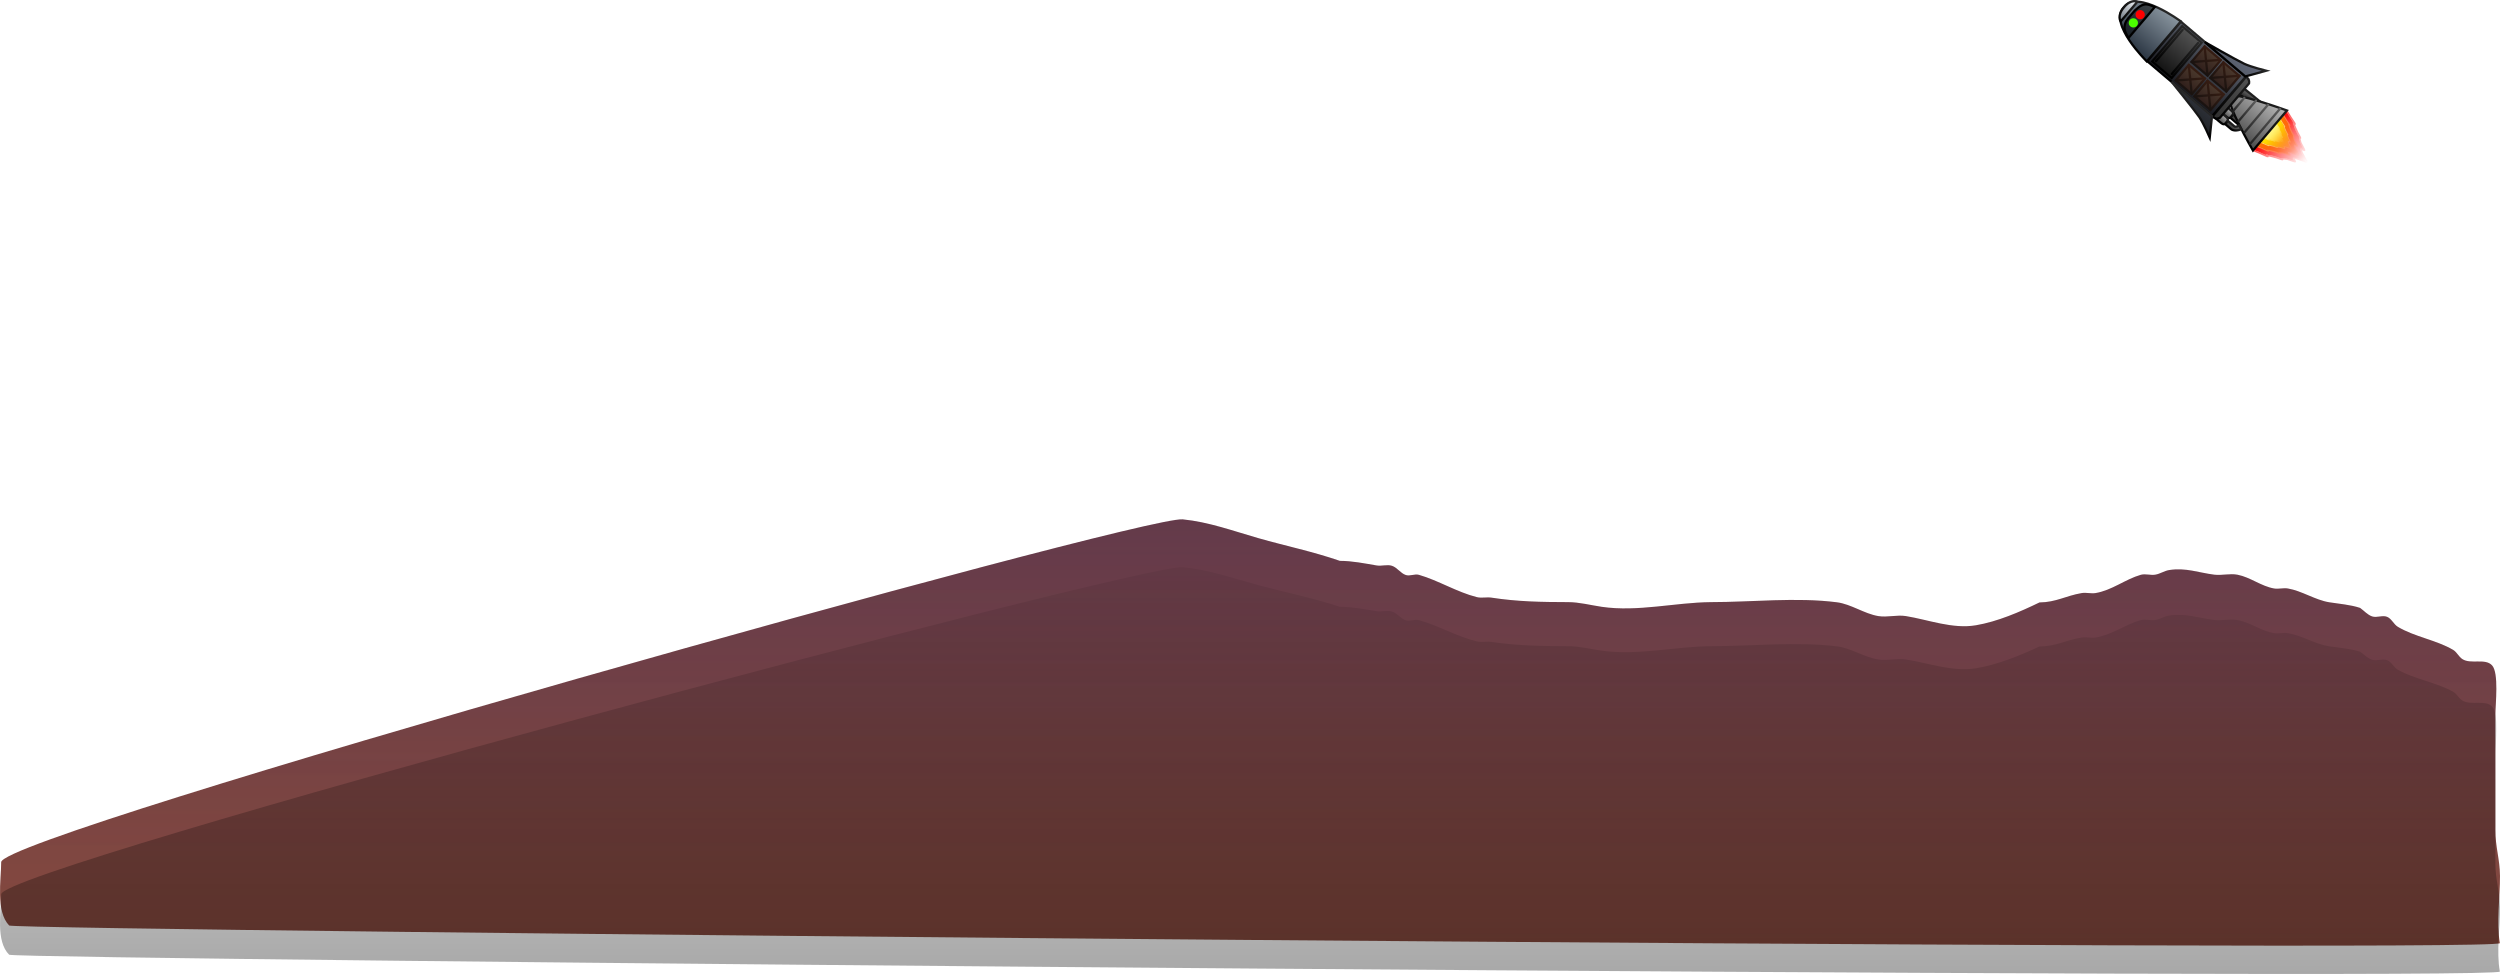 <svg version="1.1" xmlns="http://www.w3.org/2000/svg" xmlns:xlink="http://www.w3.org/1999/xlink" width="543.258" height="211.642" viewBox="0,0,543.258,211.642"><defs><linearGradient x1="492.249" y1="153.776" x2="500.795" y2="161.033" gradientUnits="userSpaceOnUse" id="color-1"><stop offset="0" stop-color="#ff4d4d"/><stop offset="1" stop-color="#ff4d4d" stop-opacity="0"/></linearGradient><linearGradient x1="492.511" y1="153.997" x2="500.452" y2="160.74" gradientUnits="userSpaceOnUse" id="color-2"><stop offset="0" stop-color="#ff0000"/><stop offset="1" stop-color="#ff0000" stop-opacity="0"/></linearGradient><linearGradient x1="492.33" y1="153.844" x2="499.072" y2="159.569" gradientUnits="userSpaceOnUse" id="color-3"><stop offset="0" stop-color="#ff9a4c"/><stop offset="1" stop-color="#ff9a4c" stop-opacity="0"/></linearGradient><linearGradient x1="492.535" y1="154.017" x2="498.803" y2="159.34" gradientUnits="userSpaceOnUse" id="color-4"><stop offset="0" stop-color="#ff7b00"/><stop offset="1" stop-color="#ff7b00" stop-opacity="0"/></linearGradient><linearGradient x1="492.423" y1="153.896" x2="497.434" y2="158.15" gradientUnits="userSpaceOnUse" id="color-5"><stop offset="0" stop-color="#fff480"/><stop offset="1" stop-color="#fff480" stop-opacity="0"/></linearGradient><linearGradient x1="492.574" y1="154.023" x2="497.235" y2="157.981" gradientUnits="userSpaceOnUse" id="color-6"><stop offset="0" stop-color="#ffea00"/><stop offset="1" stop-color="#ffea00" stop-opacity="0"/></linearGradient><linearGradient x1="492.519" y1="154" x2="495.648" y2="156.657" gradientUnits="userSpaceOnUse" id="color-7"><stop offset="0" stop-color="#fff8a9"/><stop offset="1" stop-color="#fff8a9" stop-opacity="0"/></linearGradient><linearGradient x1="492.577" y1="154.049" x2="495.493" y2="156.525" gradientUnits="userSpaceOnUse" id="color-8"><stop offset="0" stop-color="#fff68d"/><stop offset="1" stop-color="#fff68d" stop-opacity="0"/></linearGradient><linearGradient x1="480.289" y1="136.393" x2="472.988" y2="144.99" gradientUnits="userSpaceOnUse" id="color-9"><stop offset="0" stop-color="#535863"/><stop offset="1" stop-color="#1a1b21"/></linearGradient><linearGradient x1="480.289" y1="136.393" x2="472.988" y2="144.99" gradientUnits="userSpaceOnUse" id="color-10"><stop offset="0" stop-color="#272727"/><stop offset="1" stop-color="#000000"/></linearGradient><linearGradient x1="485.774" y1="151.589" x2="485.175" y2="152.294" gradientUnits="userSpaceOnUse" id="color-11"><stop offset="0" stop-color="#525252"/><stop offset="1" stop-color="#363636"/></linearGradient><linearGradient x1="485.774" y1="151.589" x2="485.175" y2="152.294" gradientUnits="userSpaceOnUse" id="color-12"><stop offset="0" stop-color="#1f1f1f"/><stop offset="1" stop-color="#000000"/></linearGradient><linearGradient x1="488.373" y1="146.596" x2="487.942" y2="147.272" gradientUnits="userSpaceOnUse" id="color-13"><stop offset="0" stop-color="#525252"/><stop offset="1" stop-color="#2e2e2e"/></linearGradient><linearGradient x1="488.373" y1="146.596" x2="487.942" y2="147.272" gradientUnits="userSpaceOnUse" id="color-14"><stop offset="0" stop-color="#1f1f1f"/><stop offset="1" stop-color="#000000"/></linearGradient><linearGradient x1="491.957" y1="146.034" x2="484.569" y2="154.734" gradientUnits="userSpaceOnUse" id="color-15"><stop offset="0" stop-color="#b8b8b8"/><stop offset="1" stop-color="#4a4a4a"/></linearGradient><linearGradient x1="491.957" y1="146.034" x2="484.569" y2="154.734" gradientUnits="userSpaceOnUse" id="color-16"><stop offset="0" stop-color="#1f1f1f"/><stop offset="1" stop-color="#000000"/></linearGradient><linearGradient x1="487.041" y1="146.983" x2="484.692" y2="149.749" gradientUnits="userSpaceOnUse" id="color-17"><stop offset="0" stop-color="#5d5d5d"/><stop offset="1" stop-color="#232323"/></linearGradient><linearGradient x1="489.573" y1="147.593" x2="485.796" y2="152.04" gradientUnits="userSpaceOnUse" id="color-18"><stop offset="0" stop-color="#5d5d5d"/><stop offset="1" stop-color="#232323"/></linearGradient><linearGradient x1="492.167" y1="148.503" x2="487.097" y2="154.474" gradientUnits="userSpaceOnUse" id="color-19"><stop offset="0" stop-color="#5d5d5d"/><stop offset="1" stop-color="#232323"/></linearGradient><linearGradient x1="494.79" y1="149.363" x2="488.343" y2="156.955" gradientUnits="userSpaceOnUse" id="color-20"><stop offset="0" stop-color="#5d5d5d"/><stop offset="1" stop-color="#232323"/></linearGradient><linearGradient x1="483.722" y1="149.32" x2="482.589" y2="150.654" gradientUnits="userSpaceOnUse" id="color-21"><stop offset="0" stop-color="#aaaaaa"/><stop offset="1" stop-color="#4e4e4e"/></linearGradient><linearGradient x1="483.722" y1="149.32" x2="482.589" y2="150.654" gradientUnits="userSpaceOnUse" id="color-22"><stop offset="0" stop-color="#1f1f1f"/><stop offset="1" stop-color="#000000"/></linearGradient><linearGradient x1="482.586" y1="150.658" x2="481.453" y2="151.992" gradientUnits="userSpaceOnUse" id="color-23"><stop offset="0" stop-color="#aaaaaa"/><stop offset="1" stop-color="#4e4e4e"/></linearGradient><linearGradient x1="482.586" y1="150.658" x2="481.453" y2="151.992" gradientUnits="userSpaceOnUse" id="color-24"><stop offset="0" stop-color="#1f1f1f"/><stop offset="1" stop-color="#000000"/></linearGradient><linearGradient x1="484.656" y1="152.974" x2="484.058" y2="153.679" gradientUnits="userSpaceOnUse" id="color-25"><stop offset="0" stop-color="#525252"/><stop offset="1" stop-color="#363636"/></linearGradient><linearGradient x1="484.656" y1="152.974" x2="484.058" y2="153.679" gradientUnits="userSpaceOnUse" id="color-26"><stop offset="0" stop-color="#1f1f1f"/><stop offset="1" stop-color="#000000"/></linearGradient><linearGradient x1="488.018" y1="142.813" x2="480.65" y2="151.491" gradientUnits="userSpaceOnUse" id="color-27"><stop offset="0" stop-color="#525252"/><stop offset="1" stop-color="#2e2e2e"/></linearGradient><linearGradient x1="488.018" y1="142.813" x2="480.65" y2="151.491" gradientUnits="userSpaceOnUse" id="color-28"><stop offset="0" stop-color="#1f1f1f"/><stop offset="1" stop-color="#000000"/></linearGradient><linearGradient x1="468.892" y1="126.669" x2="461.505" y2="135.369" gradientUnits="userSpaceOnUse" id="color-29"><stop offset="0" stop-color="#89959f"/><stop offset="1" stop-color="#2a3542"/></linearGradient><linearGradient x1="468.89" y1="126.667" x2="461.502" y2="135.367" gradientUnits="userSpaceOnUse" id="color-30"><stop offset="0" stop-color="#272727"/><stop offset="1" stop-color="#000000"/></linearGradient><linearGradient x1="465.299" y1="127.351" x2="461.653" y2="131.645" gradientUnits="userSpaceOnUse" id="color-31"><stop offset="0" stop-color="#f1f5f8"/><stop offset="1" stop-color="#6d7680"/></linearGradient><linearGradient x1="465.299" y1="127.351" x2="461.653" y2="131.645" gradientUnits="userSpaceOnUse" id="color-32"><stop offset="0" stop-color="#272727"/><stop offset="1" stop-color="#000000"/></linearGradient><linearGradient x1="466.307" y1="126.523" x2="460.875" y2="132.92" gradientUnits="userSpaceOnUse" id="color-33"><stop offset="0" stop-color="#3b4145"/><stop offset="1" stop-color="#171e25"/></linearGradient><linearGradient x1="476.487" y1="147.943" x2="472.825" y2="152.256" gradientUnits="userSpaceOnUse" id="color-34"><stop offset="0" stop-color="#2c2f36"/><stop offset="1" stop-color="#191d1f"/></linearGradient><linearGradient x1="476.635" y1="148.069" x2="474.13" y2="151.019" gradientUnits="userSpaceOnUse" id="color-35"><stop offset="0" stop-color="#272727"/><stop offset="1" stop-color="#000000"/></linearGradient><linearGradient x1="483.723" y1="139.33" x2="487.385" y2="135.018" gradientUnits="userSpaceOnUse" id="color-36"><stop offset="0" stop-color="#575e6b"/><stop offset="1" stop-color="#696d82"/></linearGradient><linearGradient x1="486.376" y1="136.506" x2="483.871" y2="139.456" gradientUnits="userSpaceOnUse" id="color-37"><stop offset="0" stop-color="#272727"/><stop offset="1" stop-color="#000000"/></linearGradient><linearGradient x1="476.74" y1="141.307" x2="473.877" y2="144.679" gradientUnits="userSpaceOnUse" id="color-38"><stop offset="0" stop-color="#4a382c"/><stop offset="1" stop-color="#301f1b"/></linearGradient><linearGradient x1="476.74" y1="141.307" x2="473.877" y2="144.679" gradientUnits="userSpaceOnUse" id="color-39"><stop offset="0" stop-color="#351c12"/><stop offset="1" stop-color="#1a1310"/></linearGradient><linearGradient x1="476.749" y1="141.299" x2="473.892" y2="144.663" gradientUnits="userSpaceOnUse" id="color-40"><stop offset="0" stop-color="#351c12"/><stop offset="1" stop-color="#1a1310"/></linearGradient><linearGradient x1="476.724" y1="141.277" x2="473.867" y2="144.642" gradientUnits="userSpaceOnUse" id="color-41"><stop offset="0" stop-color="#351c12"/><stop offset="1" stop-color="#1a1310"/></linearGradient><linearGradient x1="480.18" y1="137.291" x2="477.316" y2="140.663" gradientUnits="userSpaceOnUse" id="color-42"><stop offset="0" stop-color="#4a382c"/><stop offset="1" stop-color="#301f1b"/></linearGradient><linearGradient x1="480.18" y1="137.291" x2="477.316" y2="140.663" gradientUnits="userSpaceOnUse" id="color-43"><stop offset="0" stop-color="#351c12"/><stop offset="1" stop-color="#1a1310"/></linearGradient><linearGradient x1="480.189" y1="137.283" x2="477.332" y2="140.647" gradientUnits="userSpaceOnUse" id="color-44"><stop offset="0" stop-color="#351c12"/><stop offset="1" stop-color="#1a1310"/></linearGradient><linearGradient x1="480.163" y1="137.261" x2="477.306" y2="140.626" gradientUnits="userSpaceOnUse" id="color-45"><stop offset="0" stop-color="#351c12"/><stop offset="1" stop-color="#1a1310"/></linearGradient><linearGradient x1="480.808" y1="144.761" x2="477.944" y2="148.133" gradientUnits="userSpaceOnUse" id="color-46"><stop offset="0" stop-color="#4a382c"/><stop offset="1" stop-color="#301f1b"/></linearGradient><linearGradient x1="480.808" y1="144.761" x2="477.944" y2="148.133" gradientUnits="userSpaceOnUse" id="color-47"><stop offset="0" stop-color="#351c12"/><stop offset="1" stop-color="#1a1310"/></linearGradient><linearGradient x1="480.817" y1="144.753" x2="477.96" y2="148.117" gradientUnits="userSpaceOnUse" id="color-48"><stop offset="0" stop-color="#351c12"/><stop offset="1" stop-color="#1a1310"/></linearGradient><linearGradient x1="480.791" y1="144.731" x2="477.934" y2="148.096" gradientUnits="userSpaceOnUse" id="color-49"><stop offset="0" stop-color="#351c12"/><stop offset="1" stop-color="#1a1310"/></linearGradient><linearGradient x1="484.247" y1="140.745" x2="481.384" y2="144.117" gradientUnits="userSpaceOnUse" id="color-50"><stop offset="0" stop-color="#4a382c"/><stop offset="1" stop-color="#301f1b"/></linearGradient><linearGradient x1="484.247" y1="140.745" x2="481.384" y2="144.117" gradientUnits="userSpaceOnUse" id="color-51"><stop offset="0" stop-color="#351c12"/><stop offset="1" stop-color="#1a1310"/></linearGradient><linearGradient x1="484.256" y1="140.737" x2="481.399" y2="144.101" gradientUnits="userSpaceOnUse" id="color-52"><stop offset="0" stop-color="#351c12"/><stop offset="1" stop-color="#1a1310"/></linearGradient><linearGradient x1="484.231" y1="140.715" x2="481.374" y2="144.08" gradientUnits="userSpaceOnUse" id="color-53"><stop offset="0" stop-color="#351c12"/><stop offset="1" stop-color="#1a1310"/></linearGradient><linearGradient x1="475.654" y1="133.206" x2="469.137" y2="140.88" gradientUnits="userSpaceOnUse" id="color-54"><stop offset="0" stop-color="#515151"/><stop offset="1" stop-color="#131313"/></linearGradient><linearGradient x1="475.654" y1="133.206" x2="469.137" y2="140.88" gradientUnits="userSpaceOnUse" id="color-55"><stop offset="0" stop-color="#272727"/><stop offset="1" stop-color="#000000"/></linearGradient><linearGradient x1="473.644" y1="132.188" x2="467.852" y2="139.009" gradientUnits="userSpaceOnUse" id="color-56"><stop offset="0" stop-color="#272727"/><stop offset="1" stop-color="#000000"/></linearGradient><linearGradient x1="476.986" y1="135.071" x2="471.284" y2="141.786" gradientUnits="userSpaceOnUse" id="color-57"><stop offset="0" stop-color="#272727"/><stop offset="1" stop-color="#000000"/></linearGradient><linearGradient x1="463.266" y1="125.624" x2="459.619" y2="129.918" gradientUnits="userSpaceOnUse" id="color-58"><stop offset="0" stop-color="#f1f5f8"/><stop offset="1" stop-color="#6d7680"/></linearGradient><linearGradient x1="463.265" y1="125.624" x2="459.619" y2="129.918" gradientUnits="userSpaceOnUse" id="color-59"><stop offset="0" stop-color="#272727"/><stop offset="1" stop-color="#000000"/></linearGradient><linearGradient x1="269.606" y1="232.29" x2="269.606" y2="331.216" gradientUnits="userSpaceOnUse" id="color-60"><stop offset="0" stop-color="#60363f"/><stop offset="1" stop-color="#874a3e"/></linearGradient><linearGradient x1="269.606" y1="232.29" x2="269.606" y2="331.216" gradientUnits="userSpaceOnUse" id="color-61"><stop offset="0" stop-color="#7058bd" stop-opacity="0.098"/><stop offset="1" stop-color="#7058bd" stop-opacity="0"/></linearGradient><linearGradient x1="269.606" y1="242.974" x2="269.606" y2="337.363" gradientUnits="userSpaceOnUse" id="color-62"><stop offset="0" stop-color="#000000" stop-opacity="0.031"/><stop offset="1" stop-color="#000000" stop-opacity="0.341"/></linearGradient></defs><g transform="translate(0.651,-125.721)"><g data-paper-data="{&quot;isPaintingLayer&quot;:true}" fill-rule="nonzero" stroke-width="0.5" stroke-linejoin="miter" stroke-miterlimit="10" stroke-dasharray="" stroke-dashoffset="0" style="mix-blend-mode: normal"><path d="M489.576,157.845c-0.122,0.176 -0.281,0.293 -0.368,0.479c0.825,0.343 1.696,0.671 2.5,1.064c0.006,-0.011 0.013,-0.022 0.021,-0.033c0.038,-0.045 0.096,-0.063 0.151,-0.054l0.339,0.048l-0.004,0.043c0.92,0.053 1.988,0.41 2.823,0.756c0.002,-0.003 0.004,-0.006 0.007,-0.008c0.03,-0.035 0.071,-0.054 0.115,-0.056l0.321,-0.018l0.004,0.041c0.585,-0.053 1.024,0.139 1.681,0.344c0.192,0.06 0.473,0.067 0.673,0.177c-0.014,-0.015 -0.025,-0.029 -0.032,-0.04c-0.081,-0.128 -0.31,-0.459 -0.197,-0.583c0.102,-0.113 0.313,0.004 0.47,0.001c0.592,-0.009 1.13,0.32 1.701,0.478c0.234,0.063 0.439,0.166 0.652,0.266l0.015,-0.018c-0.144,-0.213 -0.293,-0.411 -0.402,-0.65c-0.248,-0.538 -0.66,-1.016 -0.747,-1.601c-0.023,-0.155 -0.172,-0.345 -0.077,-0.463c0.105,-0.131 0.468,0.041 0.608,0.1c0.012,0.005 0.028,0.014 0.045,0.025c-0.141,-0.18 -0.193,-0.456 -0.283,-0.636c-0.309,-0.615 -0.57,-1.017 -0.612,-1.603l-0.041,0.002l-0.035,-0.32c-0.005,-0.043 0.007,-0.088 0.037,-0.123c0.002,-0.003 0.005,-0.005 0.007,-0.008c-0.477,-0.767 -1.002,-1.764 -1.204,-2.663l-0.041,0.011l-0.102,-0.326c-0.018,-0.054 -0.009,-0.114 0.029,-0.158c0.009,-0.01 0.018,-0.019 0.029,-0.026c-0.52,-0.731 -0.986,-1.54 -1.459,-2.3c-0.791,0.92 -1.649,1.78 -2.432,2.703c-1.095,1.29 -2.423,2.483 -3.324,3.914c-0.327,0.386 -0.579,0.821 -0.865,1.234zM496.026,149.655c0,0 0.093,-0.11 0.21,-0.046c0.105,-0.015 0.169,0.088 0.169,0.088c0.57,0.908 1.131,1.866 1.757,2.733l0,0.03l0.011,-0.003l0.061,0.195c0.018,0.054 0.009,0.114 -0.029,0.158c-0.03,0.035 -0.072,0.054 -0.115,0.056c0.073,0.144 0.115,0.303 0.19,0.476c0.311,0.712 0.654,1.461 1.063,2.125l0,0.023l0.008,-0.002l0.061,0.195c0.018,0.054 0.009,0.114 -0.029,0.158c-0.033,0.039 -0.081,0.058 -0.129,0.056c0.122,0.269 0.134,0.605 0.271,0.882c0.155,0.315 0.35,0.595 0.498,0.916c0.085,0.184 0.371,0.581 0.256,0.788c-0.095,0.172 -0.446,-0.003 -0.57,-0.055c-0.037,-0.015 -0.096,-0.058 -0.147,-0.099c0.123,0.151 0.08,0.334 0.186,0.522c0.206,0.367 0.431,0.722 0.608,1.103c0.124,0.278 0.315,0.498 0.477,0.757l-0.019,0.1c0,0.001 0,0.003 0,0.004c0.004,0.044 -0.005,0.078 -0.02,0.105c0.025,0.083 -0.035,0.153 -0.035,0.153l-0.229,0.085c-0.013,-0.005 -0.025,-0.011 -0.038,-0.016c-0.045,0.004 -0.092,-0.009 -0.129,-0.041c-0.011,-0.01 -0.021,-0.02 -0.029,-0.032c-0.206,-0.098 -0.403,-0.2 -0.628,-0.259c-0.405,-0.113 -0.792,-0.278 -1.187,-0.422c-0.203,-0.074 -0.376,-0.002 -0.545,-0.099c0.048,0.044 0.1,0.096 0.121,0.129c0.071,0.114 0.3,0.432 0.146,0.554c-0.185,0.147 -0.624,-0.072 -0.819,-0.125c-0.341,-0.094 -0.649,-0.241 -0.985,-0.343c-0.296,-0.09 -0.628,-0.047 -0.914,-0.124c0.009,0.048 -0.002,0.098 -0.035,0.137c-0.038,0.045 -0.096,0.063 -0.151,0.054l-0.202,-0.029l0.001,-0.008l-0.023,0.004c-0.722,-0.296 -1.516,-0.513 -2.269,-0.705c-0.182,-0.046 -0.346,-0.061 -0.5,-0.11c0.005,0.044 -0.007,0.088 -0.037,0.123c-0.038,0.045 -0.096,0.063 -0.151,0.054l-0.202,-0.029l0.001,-0.011l-0.03,0.004c-0.958,-0.477 -1.994,-0.876 -2.982,-1.291c0,0 -0.071,-0.03 -0.101,-0.096c-0.082,-0.105 0.011,-0.214 0.011,-0.214l-0.01,0.031c0.097,-0.277 0.284,-0.417 0.445,-0.65c0.287,-0.417 0.541,-0.855 0.871,-1.242c0.906,-1.438 2.239,-2.638 3.34,-3.934c0.815,-0.96 1.71,-1.852 2.528,-2.815z" fill="url(#color-1)" stroke="none" stroke-linecap="butt"/><path d="M489.199,158.325c0.087,-0.186 0.247,-0.304 0.368,-0.48c0.286,-0.414 0.538,-0.851 0.865,-1.236c0.902,-1.431 2.233,-2.631 3.329,-3.921c0.783,-0.923 1.645,-1.784 2.436,-2.704c0.473,0.76 0.941,1.569 1.461,2.3c-0.01,0.007 -0.024,0.033 -0.033,0.043c-0.038,0.045 -0.043,0.087 -0.025,0.141l0.102,0.326l0.042,-0.011c0.201,0.899 0.731,1.899 1.208,2.666c-0.002,0.003 -0.005,0.005 -0.007,0.008c-0.03,0.035 -0.041,0.079 -0.037,0.123l0.035,0.32l0.041,-0.002c0.042,0.586 0.304,0.993 0.613,1.608c0.09,0.179 0.142,0.457 0.283,0.638c-0.017,-0.011 -0.049,-0.024 -0.062,-0.029c-0.14,-0.059 -0.486,-0.228 -0.591,-0.096c-0.095,0.119 0.054,0.31 0.077,0.465c0.087,0.585 0.498,1.065 0.746,1.603c0.109,0.239 0.258,0.438 0.402,0.65l-0.015,0.018c-0.213,-0.1 -0.418,-0.202 -0.652,-0.266c-0.571,-0.158 -1.112,-0.486 -1.703,-0.476c-0.156,0.002 -0.369,-0.113 -0.471,-0.001c-0.113,0.124 0.109,0.439 0.191,0.567c0.007,0.011 0.025,0.041 0.039,0.056c-0.201,-0.11 -0.483,-0.116 -0.675,-0.176c-0.657,-0.205 -1.101,-0.397 -1.686,-0.344l-0.005,-0.041l-0.322,0.017c-0.044,0.002 -0.086,0.021 -0.115,0.056c-0.002,0.003 -0.005,0.006 -0.007,0.008c-0.835,-0.347 -1.907,-0.707 -2.827,-0.76l0.004,-0.043l-0.339,-0.048c-0.056,-0.009 -0.097,0.003 -0.135,0.048c-0.009,0.01 -0.032,0.028 -0.038,0.039c-0.804,-0.394 -1.676,-0.724 -2.501,-1.067z" data-paper-data="{&quot;noHover&quot;:false,&quot;origItem&quot;:[&quot;Path&quot;,{&quot;applyMatrix&quot;:true,&quot;segments&quot;:[[[266.62657,280.12531],[1.19453,0.11806],[-2.81607,-0.27832]],[[258.1881,279.34012],[2.84356,0],[-9.41511,-1.34502]],[[229.31704,279.34259],[9.51175,0],[-6.80416,0]],[[208.88323,279.93061],[6.82445,-0.04245],[1.53369,4.79087]],[[213.43052,294.55091],[-1.24233,-4.88864],[0.06984,-0.01762]],[[213.6482,294.52396],[-0.07495,0],[0.32892,0]],[[214.43238,294.97501],[-0.16609,-0.2714],[0,0]],[215.45922,296.60042],[[215.26214,296.73907],[0,0],[3.1216,4.13668]],[[222.29392,311.58863],[-1.55219,-4.83791],[0.02003,-0.00136]],[[222.35451,311.58659],[-0.02036,0],[0.25759,0]],[[223.01412,311.87491],[-0.16881,-0.17814],[0,0]],[224.25788,313.18742],[[224.09743,313.35673],[0,0],[2.35521,2.31215]],[[228.73927,321.81117],[-1.51188,-3.56025],[0.4413,1.03919]],[[230.43334,325.33997],[-0.26051,-1.2601],[0.01345,-0.11253]],[[230.48681,325.05665],[-0.0224,0.07166],[0.25474,-0.81486]],[[232.26879,322.08739],[-0.94345,-0.02964],[0.85349,0.02682]],[[233.97266,324.10589],[-0.57976,-0.66153],[2.19211,2.5013]],[[238.11594,333.13512],[-1.403,-3.02244],[0.6275,1.33684]],[[239.43678,337.22428],[-0.387,-1.39096],[0,0]],[[239.56643,337.22428],[0,0],[0.34711,-1.27714]],[[240.79712,333.46325],[-0.57807,1.23154],[1.403,-3.02244]],[[244.94041,324.43401],[-2.19211,2.5013],[0.57976,-0.66153]],[[246.64428,322.41552],[-0.85349,0.02682],[0.94345,-0.02964]],[[248.42625,325.38478],[-0.25474,-0.81486],[0.0224,0.07166]],[[248.47973,325.66809],[-0.01345,-0.11253],[0.26051,-1.2601]],[[250.17379,322.13929],[-0.4413,1.03919],[1.51188,-3.56025]],[[254.81564,313.68486],[-2.35521,2.31215],[0,0]],[254.65519,313.51554],[[255.89895,312.20304],[0,0],[0.16881,-0.17814]],[[256.55855,311.91472],[-0.25759,0],[0.02035,0]],[[256.61914,311.91676],[-0.02003,-0.00135],[1.55219,-4.83791]],[[263.65093,297.0672],[-3.1216,4.13668],[0,0]],[263.45384,296.92855],[[264.48069,295.30313],[0,0],[0.16609,-0.27139]],[[265.26486,294.85208],[-0.32893,0],[0.07496,0]],[[265.48255,294.87903],[-0.06984,-0.01762],[1.23961,-4.87791]],[[270.01974,280.29028],[-1.53136,4.78101],[-1.11507,-0.30226]]],&quot;closed&quot;:true}]}" fill="url(#color-2)" stroke="none" stroke-linecap="butt"/><path d="M490.22,157.054c-0.096,0.139 -0.222,0.231 -0.291,0.378c0.651,0.27 1.338,0.529 1.973,0.84c0.004,-0.009 0.01,-0.018 0.017,-0.026c0.03,-0.035 0.075,-0.05 0.119,-0.043l0.267,0.038l-0.003,0.034c0.726,0.042 1.569,0.323 2.227,0.597c0.002,-0.002 0.003,-0.004 0.005,-0.007c0.023,-0.028 0.056,-0.042 0.091,-0.044l0.253,-0.014l0.004,0.033c0.461,-0.042 0.808,0.11 1.326,0.271c0.151,0.047 0.373,0.053 0.531,0.139c-0.011,-0.012 -0.02,-0.023 -0.025,-0.031c-0.064,-0.101 -0.245,-0.362 -0.156,-0.46c0.08,-0.089 0.247,0.003 0.371,0.001c0.467,-0.007 0.891,0.252 1.342,0.377c0.184,0.05 0.346,0.131 0.514,0.21l0.012,-0.014c-0.114,-0.168 -0.231,-0.324 -0.317,-0.513c-0.196,-0.425 -0.521,-0.802 -0.589,-1.263c-0.018,-0.122 -0.136,-0.272 -0.061,-0.366c0.083,-0.104 0.369,0.032 0.479,0.079c0.01,0.004 0.022,0.011 0.035,0.02c-0.111,-0.142 -0.153,-0.36 -0.224,-0.502c-0.243,-0.485 -0.449,-0.803 -0.483,-1.264l-0.033,0.002l-0.027,-0.252c-0.004,-0.034 0.006,-0.069 0.029,-0.097c0.002,-0.002 0.004,-0.004 0.006,-0.006c-0.377,-0.605 -0.791,-1.391 -0.95,-2.101l-0.033,0.008l-0.081,-0.257c-0.014,-0.042 -0.007,-0.09 0.023,-0.125c0.007,-0.008 0.014,-0.015 0.023,-0.021c-0.41,-0.577 -0.778,-1.215 -1.151,-1.814c-0.624,0.726 -1.301,1.405 -1.919,2.132c-0.864,1.017 -1.911,1.959 -2.623,3.088c-0.258,0.304 -0.456,0.647 -0.682,0.974zM495.309,150.593c0,0 0.073,-0.086 0.166,-0.036c0.083,-0.011 0.133,0.069 0.133,0.069c0.449,0.716 0.892,1.472 1.387,2.156l0,0.024l0.008,-0.002l0.048,0.154c0.014,0.042 0.007,0.09 -0.023,0.125c-0.023,0.028 -0.057,0.043 -0.091,0.044c0.058,0.114 0.09,0.239 0.15,0.375c0.245,0.562 0.516,1.153 0.839,1.676l0,0.018l0.006,-0.002l0.048,0.154c0.014,0.042 0.007,0.09 -0.023,0.125c-0.026,0.031 -0.064,0.046 -0.102,0.045c0.097,0.213 0.106,0.477 0.214,0.696c0.122,0.249 0.276,0.469 0.393,0.723c0.067,0.145 0.293,0.458 0.202,0.621c-0.075,0.136 -0.352,-0.002 -0.45,-0.043c-0.029,-0.012 -0.076,-0.046 -0.116,-0.078c0.097,0.119 0.063,0.263 0.147,0.412c0.162,0.289 0.34,0.569 0.48,0.87c0.098,0.219 0.248,0.393 0.376,0.597l-0.015,0.079c0,0.001 0,0.002 0,0.003c0.003,0.035 -0.004,0.062 -0.016,0.082c0.02,0.065 -0.027,0.121 -0.027,0.121l-0.181,0.067c-0.01,-0.004 -0.02,-0.009 -0.03,-0.013c-0.036,0.003 -0.072,-0.007 -0.102,-0.032c-0.009,-0.008 -0.017,-0.016 -0.023,-0.025c-0.162,-0.077 -0.318,-0.158 -0.495,-0.205c-0.32,-0.089 -0.625,-0.219 -0.937,-0.333c-0.16,-0.058 -0.297,-0.002 -0.43,-0.078c0.038,0.035 0.079,0.075 0.096,0.102c0.056,0.09 0.237,0.341 0.115,0.437c-0.146,0.116 -0.492,-0.057 -0.646,-0.099c-0.269,-0.074 -0.512,-0.19 -0.777,-0.27c-0.233,-0.071 -0.496,-0.037 -0.721,-0.098c0.007,0.038 -0.001,0.077 -0.027,0.108c-0.03,0.035 -0.075,0.05 -0.119,0.043l-0.16,-0.023l0.001,-0.007l-0.018,0.003c-0.569,-0.234 -1.196,-0.405 -1.79,-0.556c-0.144,-0.036 -0.273,-0.049 -0.395,-0.087c0.004,0.034 -0.006,0.069 -0.029,0.097c-0.03,0.035 -0.075,0.05 -0.119,0.043l-0.16,-0.023l0.001,-0.009l-0.024,0.004c-0.756,-0.377 -1.573,-0.691 -2.353,-1.019c0,0 -0.056,-0.024 -0.08,-0.076c-0.065,-0.083 0.009,-0.169 0.009,-0.169l-0.008,0.024c0.077,-0.218 0.224,-0.329 0.351,-0.513c0.227,-0.329 0.427,-0.674 0.687,-0.98c0.715,-1.135 1.767,-2.081 2.635,-3.103c0.643,-0.757 1.349,-1.461 1.995,-2.221z" fill="url(#color-3)" stroke="none" stroke-linecap="butt"/><path d="M489.921,157.433c0.069,-0.147 0.195,-0.24 0.29,-0.378c0.226,-0.327 0.424,-0.671 0.683,-0.976c0.711,-1.129 1.763,-2.077 2.627,-3.094c0.618,-0.728 1.299,-1.407 1.923,-2.133c0.373,0.599 0.743,1.238 1.153,1.815c-0.008,0.006 -0.02,0.03 -0.027,0.038c-0.03,0.035 -0.033,0.065 -0.019,0.108l0.081,0.258l0.033,-0.008c0.159,0.71 0.578,1.499 0.954,2.104c-0.002,0.002 -0.004,0.004 -0.006,0.006c-0.023,0.028 -0.033,0.063 -0.029,0.097l0.028,0.253l0.033,-0.002c0.033,0.462 0.24,0.784 0.484,1.269c0.071,0.142 0.112,0.361 0.223,0.503c-0.013,-0.009 -0.043,-0.02 -0.052,-0.024c-0.11,-0.047 -0.38,-0.179 -0.462,-0.075c-0.075,0.094 0.043,0.245 0.061,0.367c0.068,0.462 0.392,0.841 0.588,1.265c0.086,0.189 0.204,0.345 0.317,0.513l-0.012,0.014c-0.168,-0.079 -0.33,-0.16 -0.514,-0.21c-0.451,-0.124 -0.877,-0.383 -1.344,-0.375c-0.123,0.002 -0.291,-0.089 -0.372,-0.001c-0.089,0.098 0.085,0.343 0.149,0.444c0.006,0.009 0.021,0.036 0.032,0.048c-0.158,-0.087 -0.382,-0.092 -0.533,-0.139c-0.518,-0.162 -0.87,-0.314 -1.331,-0.272l-0.004,-0.033l-0.254,0.013c-0.034,0.002 -0.068,0.017 -0.091,0.044c-0.002,0.002 -0.004,0.004 -0.005,0.007c-0.658,-0.273 -1.505,-0.559 -2.231,-0.601l0.003,-0.034l-0.267,-0.038c-0.044,-0.007 -0.073,0.001 -0.103,0.036c-0.007,0.008 -0.029,0.023 -0.033,0.033c-0.634,-0.31 -1.323,-0.572 -1.973,-0.842z" data-paper-data="{&quot;noHover&quot;:false,&quot;origItem&quot;:[&quot;Path&quot;,{&quot;applyMatrix&quot;:true,&quot;segments&quot;:[[[260.89213,280.00882],[0.94242,0.09314],[-2.22172,-0.21958]],[[254.23466,279.38935],[2.2434,0],[-7.42798,-1.06114]],[[231.45706,279.3913],[7.50423,0],[-5.36809,0]],[[215.33596,279.85521],[5.3841,-0.03349],[1.21,3.77972]],[[218.92351,291.38978],[-0.98013,-3.85685],[0.0551,-0.0139]],[[219.09525,291.36852],[-0.05914,0],[0.2595,0]],[[219.71392,291.72438],[-0.13104,-0.21411],[0,0]],[220.52404,293.00673],[[220.36855,293.11612],[0,0],[2.46276,3.2636]],[[225.91622,304.83157],[-1.22459,-3.81684],[0.0158,-0.00107]],[[225.96402,304.82996],[-0.01606,0],[0.20323,0]],[[226.48441,305.05743],[-0.13318,-0.14054],[0,0]],[227.46567,306.09292],[[227.33909,306.2265],[0,0],[1.85813,1.82415]],[[231.00124,312.89656],[-1.19279,-2.80883],[0.34816,0.81986]],[[232.33775,315.68058],[-0.20553,-0.99415],[0.01061,-0.08878]],[[232.37994,315.45707],[-0.01768,0.05654],[0.20097,-0.64288]],[[233.78581,313.11449],[-0.74433,-0.02339],[0.67335,0.02116]],[[235.13007,314.70696],[-0.45739,-0.52191],[1.72945,1.97338]],[[238.39889,321.83051],[-1.10689,-2.38453],[0.49506,1.05469]],[[239.44095,325.05662],[-0.30532,-1.09739],[0,0]],[[239.54324,325.05662],[0,0],[0.27385,-1.00759]],[[240.51418,322.08938],[-0.45607,0.97162],[1.10689,-2.38453]],[[243.783,314.96584],[-1.72945,1.97338],[0.45739,-0.52191]],[[245.12725,313.37337],[-0.67336,0.02116],[0.74433,-0.02339]],[[246.53313,315.71594],[-0.20097,-0.64288],[0.01767,0.05654]],[[246.57532,315.93946],[-0.01061,-0.08878],[0.20553,-0.99415]],[[247.91183,313.15544],[-0.34816,0.81986],[1.19278,-2.80883]],[[251.57398,306.48537],[-1.85813,1.82415],[0,0]],[251.4474,306.35179],[[252.42865,305.3163],[0,0],[0.13318,-0.14054]],[[252.94904,305.08883],[-0.20322,0],[0.01606,0]],[[252.99685,305.09044],[-0.0158,-0.00107],[1.22459,-3.81684]],[[258.54452,293.375],[-2.46276,3.2636],[0,0]],[258.38903,293.26561],[[259.19915,291.98325],[0,0],[0.13104,-0.21411]],[[259.81782,291.6274],[-0.2595,0],[0.05914,0]],[[259.98956,291.64866],[-0.0551,-0.0139],[0.97798,-3.84839]],[[263.56914,280.13897],[-1.20816,3.77194],[-0.87973,-0.23846]]],&quot;closed&quot;:true}]}" fill="url(#color-4)" stroke="none" stroke-linecap="butt"/><path d="M490.856,156.281c-0.071,0.103 -0.165,0.172 -0.216,0.281c0.483,0.201 0.994,0.393 1.466,0.624c0.003,-0.007 0.007,-0.013 0.013,-0.019c0.022,-0.026 0.056,-0.037 0.089,-0.032l0.199,0.028l-0.002,0.025c0.54,0.031 1.166,0.24 1.655,0.443c0.001,-0.002 0.003,-0.003 0.004,-0.005c0.017,-0.02 0.042,-0.032 0.067,-0.033l0.188,-0.01l0.003,0.024c0.343,-0.031 0.6,0.082 0.985,0.202c0.112,0.035 0.277,0.039 0.395,0.104c-0.008,-0.009 -0.015,-0.017 -0.019,-0.023c-0.048,-0.075 -0.182,-0.269 -0.116,-0.342c0.06,-0.066 0.184,0.002 0.275,0.001c0.347,-0.005 0.662,0.188 0.997,0.28c0.137,0.037 0.257,0.097 0.382,0.156l0.009,-0.01c-0.084,-0.125 -0.172,-0.241 -0.236,-0.381c-0.146,-0.316 -0.387,-0.596 -0.438,-0.939c-0.013,-0.091 -0.101,-0.202 -0.045,-0.272c0.061,-0.077 0.274,0.024 0.356,0.059c0.007,0.003 0.016,0.008 0.026,0.015c-0.083,-0.106 -0.113,-0.268 -0.166,-0.373c-0.181,-0.36 -0.334,-0.596 -0.359,-0.94l-0.024,0.001l-0.02,-0.187c-0.003,-0.025 0.004,-0.051 0.022,-0.072c0.001,-0.002 0.003,-0.003 0.004,-0.005c-0.28,-0.45 -0.588,-1.034 -0.706,-1.561l-0.024,0.006l-0.06,-0.191c-0.01,-0.032 -0.005,-0.067 0.017,-0.093c0.005,-0.006 0.011,-0.011 0.017,-0.015c-0.305,-0.429 -0.578,-0.903 -0.855,-1.348c-0.464,0.54 -0.967,1.044 -1.426,1.585c-0.642,0.756 -1.42,1.456 -1.949,2.295c-0.192,0.226 -0.339,0.481 -0.507,0.724zM494.638,151.48c0,0 0.055,-0.064 0.123,-0.027c0.061,-0.009 0.099,0.052 0.099,0.052c0.334,0.532 0.663,1.094 1.03,1.602l0,0.018l0.006,-0.002l0.036,0.114c0.01,0.032 0.005,0.067 -0.017,0.093c-0.017,0.021 -0.042,0.032 -0.068,0.033c0.043,0.085 0.067,0.178 0.111,0.279c0.182,0.417 0.383,0.856 0.623,1.246l0,0.014l0.005,-0.001l0.036,0.114c0.01,0.032 0.005,0.067 -0.017,0.093c-0.019,0.023 -0.047,0.034 -0.076,0.033c0.072,0.158 0.079,0.354 0.159,0.517c0.091,0.185 0.205,0.349 0.292,0.537c0.05,0.108 0.218,0.341 0.15,0.462c-0.056,0.101 -0.262,-0.002 -0.334,-0.032c-0.022,-0.009 -0.056,-0.034 -0.086,-0.058c0.072,0.089 0.047,0.196 0.109,0.306c0.121,0.215 0.253,0.423 0.357,0.647c0.073,0.163 0.184,0.292 0.28,0.444l-0.011,0.059c0,0.001 0,0.002 0,0.002c0.002,0.026 -0.003,0.046 -0.012,0.061c0.015,0.049 -0.02,0.09 -0.02,0.09l-0.134,0.05c-0.007,-0.003 -0.015,-0.006 -0.022,-0.01c-0.026,0.002 -0.054,-0.005 -0.076,-0.024c-0.007,-0.006 -0.012,-0.012 -0.017,-0.019c-0.121,-0.057 -0.236,-0.117 -0.368,-0.152c-0.237,-0.066 -0.464,-0.163 -0.696,-0.247c-0.119,-0.043 -0.221,-0.001 -0.32,-0.058c0.028,0.026 0.059,0.056 0.071,0.076c0.042,0.067 0.176,0.253 0.086,0.325c-0.109,0.086 -0.366,-0.042 -0.48,-0.074c-0.2,-0.055 -0.38,-0.141 -0.577,-0.201c-0.173,-0.053 -0.368,-0.028 -0.536,-0.073c0.005,0.028 -0.001,0.057 -0.02,0.08c-0.022,0.026 -0.056,0.037 -0.089,0.032l-0.119,-0.017l0,-0.005l-0.014,0.002c-0.423,-0.174 -0.889,-0.301 -1.33,-0.413c-0.107,-0.027 -0.203,-0.036 -0.293,-0.065c0.003,0.026 -0.004,0.052 -0.022,0.072c-0.022,0.026 -0.056,0.037 -0.089,0.032l-0.119,-0.017l0.001,-0.006l-0.018,0.003c-0.561,-0.28 -1.169,-0.514 -1.748,-0.757c0,0 -0.042,-0.018 -0.059,-0.056c-0.048,-0.061 0.007,-0.126 0.007,-0.126l-0.006,0.018c0.057,-0.162 0.167,-0.244 0.261,-0.381c0.168,-0.244 0.317,-0.501 0.51,-0.728c0.531,-0.843 1.313,-1.546 1.958,-2.306c0.478,-0.563 1.003,-1.086 1.482,-1.65z" fill="url(#color-5)" stroke="none" stroke-linecap="butt"/><path d="M490.631,156.563c0.051,-0.109 0.145,-0.178 0.216,-0.281c0.168,-0.243 0.315,-0.499 0.507,-0.725c0.529,-0.839 1.311,-1.545 1.953,-2.301c0.459,-0.541 0.966,-1.046 1.43,-1.586c0.277,0.445 0.553,0.92 0.858,1.349c-0.006,0.004 -0.016,0.027 -0.021,0.033c-0.022,0.026 -0.024,0.044 -0.013,0.076l0.06,0.191l0.024,-0.006c0.118,0.527 0.431,1.114 0.71,1.564c-0.001,0.002 -0.003,0.003 -0.004,0.005c-0.017,0.02 -0.024,0.047 -0.021,0.072l0.021,0.188l0.024,-0.001c0.025,0.343 0.179,0.584 0.36,0.944c0.053,0.105 0.083,0.269 0.166,0.374c-0.01,-0.007 -0.036,-0.016 -0.043,-0.019c-0.082,-0.035 -0.278,-0.132 -0.339,-0.055c-0.055,0.07 0.032,0.182 0.045,0.273c0.051,0.343 0.291,0.625 0.437,0.941c0.064,0.14 0.151,0.257 0.236,0.381l-0.009,0.01c-0.125,-0.059 -0.245,-0.119 -0.382,-0.156c-0.335,-0.092 -0.652,-0.284 -0.999,-0.279c-0.092,0.001 -0.217,-0.066 -0.277,-0c-0.066,0.073 0.061,0.251 0.109,0.326c0.004,0.007 0.018,0.031 0.026,0.04c-0.118,-0.064 -0.284,-0.068 -0.396,-0.103c-0.385,-0.12 -0.647,-0.233 -0.99,-0.202l-0.003,-0.024l-0.189,0.01c-0.026,0.001 -0.05,0.012 -0.068,0.033c-0.001,0.002 -0.003,0.003 -0.004,0.005c-0.489,-0.203 -1.119,-0.416 -1.659,-0.447l0.002,-0.025l-0.199,-0.028c-0.033,-0.005 -0.05,-0.001 -0.073,0.025c-0.005,0.006 -0.025,0.019 -0.029,0.026c-0.471,-0.231 -0.983,-0.425 -1.467,-0.626z" data-paper-data="{&quot;noHover&quot;:false,&quot;origItem&quot;:[&quot;Path&quot;,{&quot;applyMatrix&quot;:true,&quot;segments&quot;:[[[255.26611,279.92046],[0.70033,0.06922],[-1.651,-0.16318]],[[250.3188,279.46012],[1.66712,0],[-5.51989,-0.78856]],[[233.39228,279.46157],[5.57655,0],[-3.98914,0]],[[221.41235,279.80631],[4.00103,-0.02489],[0.89917,2.80879]],[[224.07834,288.37789],[-0.72836,-2.86611],[0.04094,-0.01033]],[[224.20596,288.36209],[-0.04395,0],[0.19284,0]],[[224.66571,288.62654],[-0.09738,-0.15911],[0,0]],[225.26772,289.57948],[[225.15217,289.66077],[0,0],[1.83013,2.42525]],[[229.27477,298.36677],[-0.91002,-2.83637],[0.01174,-0.00079]],[[229.31029,298.36557],[-0.01193,0],[0.15102,0]],[[229.69701,298.53461],[-0.09897,-0.10444],[0,0]],[230.4262,299.30411],[[230.33213,299.40337],[0,0],[1.38082,1.35557]],[[233.05355,304.36004],[-0.88638,-2.0873],[0.25873,0.60926]],[[234.04674,306.4289],[-0.15274,-0.73877],[0.00788,-0.06598]],[[234.0781,306.2628],[-0.01313,0.04201],[0.14935,-0.47774]],[[235.12283,304.52198],[-0.55312,-0.01738],[0.50038,0.01572]],[[236.12177,305.70538],[-0.3399,-0.38784],[1.28519,1.46646]],[[238.5509,310.99904],[-0.82255,-1.772],[0.36789,0.78376]],[[239.32528,313.39643],[-0.22689,-0.8155],[0,0]],[[239.40129,313.39643],[0,0],[0.2035,-0.74876]],[[240.12282,311.19141],[-0.33891,0.72203],[0.82255,-1.772]],[[242.55195,305.89776],[-1.28519,1.46646],[0.3399,-0.38784]],[[243.55089,304.71436],[-0.50039,0.01572],[0.55312,-0.01738]],[[244.59563,306.45518],[-0.14935,-0.47774],[0.01313,0.04201]],[[244.62698,306.62127],[-0.00788,-0.06598],[0.15273,-0.73877]],[[245.62017,304.55241],[-0.25873,0.60926],[0.88638,-2.0873]],[[248.34159,299.59575],[-1.38082,1.35557],[0,0]],[248.24753,299.49648],[[248.97672,298.72698],[0,0],[0.09897,-0.10444]],[[249.36343,298.55794],[-0.15102,0],[0.01193,0]],[[249.39896,298.55914],[-0.01174,-0.00079],[0.91002,-2.83637]],[[253.52155,289.85315],[-1.83013,2.42525],[0,0]],[253.406,289.77186],[[254.00801,288.81891],[0,0],[0.09738,-0.15911]],[[254.46776,288.55447],[-0.19284,0],[0.04395,0]],[[254.59539,288.57027],[-0.04095,-0.01033],[0.72676,-2.85982]],[[257.25545,280.01718],[-0.89781,2.80301],[-0.65374,-0.17721]]],&quot;closed&quot;:true}]}" fill="url(#color-6)" stroke="none" stroke-linecap="butt"/><path d="M491.54,155.49c-0.044,0.064 -0.103,0.107 -0.135,0.175c0.302,0.126 0.621,0.246 0.916,0.39c0.002,-0.004 0.005,-0.008 0.008,-0.012c0.014,-0.016 0.035,-0.023 0.055,-0.02l0.124,0.018l-0.001,0.016c0.337,0.019 0.728,0.15 1.034,0.277c0.001,-0.001 0.002,-0.002 0.002,-0.003c0.011,-0.013 0.026,-0.02 0.042,-0.021l0.118,-0.006l0.002,0.015c0.214,-0.019 0.375,0.051 0.615,0.126c0.07,0.022 0.173,0.024 0.247,0.065c-0.005,-0.005 -0.009,-0.01 -0.012,-0.015c-0.03,-0.047 -0.114,-0.168 -0.072,-0.214c0.037,-0.041 0.115,0.001 0.172,0.001c0.217,-0.003 0.414,0.117 0.623,0.175c0.086,0.023 0.161,0.061 0.239,0.097l0.005,-0.006c-0.053,-0.078 -0.107,-0.15 -0.147,-0.238c-0.091,-0.197 -0.242,-0.372 -0.274,-0.586c-0.008,-0.057 -0.063,-0.126 -0.028,-0.17c0.038,-0.048 0.171,0.015 0.223,0.037c0.004,0.002 0.01,0.005 0.016,0.009c-0.052,-0.066 -0.071,-0.167 -0.104,-0.233c-0.113,-0.225 -0.209,-0.372 -0.224,-0.587l-0.015,0.001l-0.013,-0.117c-0.002,-0.016 0.003,-0.032 0.013,-0.045c0.001,-0.001 0.002,-0.002 0.003,-0.003c-0.175,-0.281 -0.367,-0.646 -0.441,-0.975l-0.015,0.004l-0.037,-0.119c-0.006,-0.02 -0.003,-0.042 0.011,-0.058c0.003,-0.004 0.007,-0.007 0.011,-0.01c-0.19,-0.268 -0.361,-0.564 -0.534,-0.842c-0.29,0.337 -0.604,0.652 -0.891,0.99c-0.401,0.472 -0.887,0.909 -1.217,1.433c-0.12,0.141 -0.212,0.3 -0.317,0.452zM493.902,152.491c0,0 0.034,-0.04 0.077,-0.017c0.038,-0.005 0.062,0.032 0.062,0.032c0.209,0.333 0.414,0.683 0.644,1.001l0,0.011l0.004,-0.001l0.022,0.071c0.006,0.02 0.003,0.042 -0.011,0.058c-0.011,0.013 -0.026,0.02 -0.042,0.021c0.027,0.053 0.042,0.111 0.07,0.174c0.114,0.261 0.239,0.535 0.389,0.778l0,0.009l0.003,-0.001l0.022,0.071c0.006,0.02 0.003,0.042 -0.011,0.058c-0.012,0.014 -0.03,0.021 -0.047,0.021c0.045,0.099 0.049,0.221 0.099,0.323c0.057,0.115 0.128,0.218 0.182,0.335c0.031,0.067 0.136,0.213 0.094,0.288c-0.035,0.063 -0.163,-0.001 -0.209,-0.02c-0.013,-0.006 -0.035,-0.021 -0.054,-0.036c0.045,0.055 0.029,0.122 0.068,0.191c0.075,0.134 0.158,0.264 0.223,0.404c0.045,0.102 0.115,0.182 0.175,0.277l-0.007,0.037c0,0 0,0.001 0,0.001c0.001,0.016 -0.002,0.029 -0.007,0.038c0.009,0.03 -0.013,0.056 -0.013,0.056l-0.084,0.031c-0.005,-0.002 -0.009,-0.004 -0.014,-0.006c-0.017,0.001 -0.034,-0.003 -0.047,-0.015c-0.004,-0.003 -0.008,-0.007 -0.011,-0.012c-0.075,-0.036 -0.148,-0.073 -0.23,-0.095c-0.148,-0.041 -0.29,-0.102 -0.435,-0.154c-0.074,-0.027 -0.138,-0.001 -0.2,-0.036c0.018,0.016 0.037,0.035 0.044,0.047c0.026,0.042 0.11,0.158 0.054,0.203c-0.068,0.054 -0.228,-0.026 -0.3,-0.046c-0.125,-0.034 -0.237,-0.088 -0.361,-0.125c-0.108,-0.033 -0.23,-0.017 -0.335,-0.045c0.003,0.017 -0.001,0.036 -0.013,0.05c-0.014,0.016 -0.035,0.023 -0.055,0.02l-0.074,-0.01l0,-0.003l-0.008,0.001c-0.264,-0.108 -0.555,-0.188 -0.831,-0.258c-0.067,-0.017 -0.127,-0.023 -0.183,-0.04c0.002,0.016 -0.003,0.032 -0.013,0.045c-0.014,0.016 -0.035,0.023 -0.055,0.02l-0.074,-0.01l0,-0.004l-0.011,0.002c-0.351,-0.175 -0.73,-0.321 -1.092,-0.473c0,0 -0.026,-0.011 -0.037,-0.035c-0.03,-0.038 0.004,-0.079 0.004,-0.079l-0.004,0.011c0.036,-0.101 0.104,-0.153 0.163,-0.238c0.105,-0.153 0.198,-0.313 0.319,-0.455c0.332,-0.527 0.82,-0.966 1.223,-1.44c0.298,-0.352 0.626,-0.678 0.926,-1.031z" fill="url(#color-7)" stroke="none" stroke-linecap="butt"/><path d="M491.362,155.637c0.032,-0.068 0.09,-0.112 0.135,-0.176c0.105,-0.152 0.197,-0.313 0.317,-0.454c0.33,-0.524 0.821,-0.968 1.222,-1.44c0.287,-0.338 0.605,-0.654 0.895,-0.991c0.173,0.278 0.346,0.575 0.536,0.842c-0.004,0.003 -0.011,0.023 -0.014,0.027c-0.014,0.016 -0.013,0.021 -0.007,0.041l0.038,0.12l0.015,-0.004c0.074,0.329 0.271,0.697 0.445,0.978c-0.001,0.001 -0.002,0.002 -0.003,0.003c-0.011,0.013 -0.015,0.029 -0.013,0.045l0.013,0.118l0.015,-0.001c0.015,0.214 0.112,0.367 0.225,0.592c0.033,0.066 0.052,0.168 0.104,0.234c-0.006,-0.004 -0.029,-0.011 -0.033,-0.013c-0.051,-0.022 -0.167,-0.081 -0.205,-0.033c-0.035,0.043 0.02,0.114 0.028,0.171c0.032,0.214 0.182,0.391 0.272,0.588c0.04,0.088 0.094,0.16 0.147,0.238l-0.005,0.006c-0.078,-0.037 -0.153,-0.074 -0.239,-0.097c-0.209,-0.058 -0.408,-0.177 -0.625,-0.173c-0.057,0.001 -0.136,-0.041 -0.173,0c-0.041,0.046 0.036,0.151 0.066,0.198c0.003,0.004 0.013,0.025 0.019,0.031c-0.074,-0.04 -0.178,-0.042 -0.248,-0.064c-0.24,-0.075 -0.406,-0.146 -0.62,-0.126l-0.002,-0.015l-0.118,0.006c-0.016,0.001 -0.031,0.008 -0.042,0.02c-0.001,0.001 -0.002,0.002 -0.002,0.003c-0.306,-0.127 -0.701,-0.262 -1.038,-0.281l0.001,-0.016l-0.124,-0.018c-0.02,-0.003 -0.025,-0.003 -0.039,0.013c-0.003,0.004 -0.022,0.015 -0.024,0.019c-0.294,-0.144 -0.614,-0.267 -0.916,-0.392z" data-paper-data="{&quot;noHover&quot;:false,&quot;origItem&quot;:[&quot;Path&quot;,{&quot;applyMatrix&quot;:true,&quot;segments&quot;:[[[249.38434,279.97054],[0.43741,0.04323],[-1.03118,-0.10192]],[[246.29437,279.68302],[1.04125,0],[-3.44759,-0.49251]],[[235.72245,279.68393],[3.48298,0],[-2.49153,0]],[[228.24006,279.89925],[2.49895,-0.01555],[0.5616,1.75431]],[[229.90517,285.25286],[-0.45491,-1.79011],[0.02557,-0.00645]],[[229.98489,285.24299],[-0.02745,0],[0.12044,0]],[[230.27203,285.40816],[-0.06082,-0.09938],[0,0]],[230.64804,286.00335],[[230.57587,286.05412],[0,0],[1.14306,1.51476]],[[233.15075,291.49168],[-0.56838,-1.77153],[0.00733,-0.00049]],[[233.17294,291.49094],[-0.00745,0],[0.09432,0]],[[233.41447,291.59651],[-0.06181,-0.06523],[0,0]],[233.8699,292.07712],[[233.81115,292.13912],[0,0],[0.86243,0.84666]],[[235.51089,295.23494],[-0.55361,-1.30368],[0.16159,0.38053]],[[236.13121,296.5271],[-0.0954,-0.46142],[0.00492,-0.04121]],[[236.1508,296.42337],[-0.0082,0.02624],[0.09328,-0.29839]],[[236.80331,295.33609],[-0.34547,-0.01085],[0.31253,0.00982]],[[237.42723,296.07521],[-0.21229,-0.24224],[0.8027,0.91592]],[[238.94441,299.38151],[-0.51375,-1.10675],[0.22977,0.48952]],[[239.42806,300.87887],[-0.14171,-0.50934],[0,0]],[[239.47554,300.87887],[0,0],[0.12711,-0.46766]],[[239.92619,299.50166],[-0.21168,0.45096],[0.51375,-1.10675]],[[241.44337,296.19537],[-0.8027,0.91592],[0.21229,-0.24224]],[[242.06729,295.45624],[-0.31253,0.00982],[0.34547,-0.01085]],[[242.7198,296.54352],[-0.09328,-0.29839],[0.0082,0.02624]],[[242.73939,296.64726],[-0.00492,-0.04121],[0.09539,-0.46142]],[[243.35971,295.3551],[-0.16159,0.38053],[0.55361,-1.30368]],[[245.05945,292.25928],[-0.86243,0.84666],[0,0]],[245.0007,292.19728],[[245.45613,291.71667],[0,0],[0.06181,-0.06523]],[[245.69766,291.61109],[-0.09432,0],[0.00745,0]],[[245.71985,291.61184],[-0.00733,-0.00049],[0.56838,-1.77153]],[[248.29473,286.17427],[-1.14306,1.51476],[0,0]],[248.22256,286.1235],[[248.59857,285.52831],[0,0],[0.06082,-0.09938]],[[248.88572,285.36315],[-0.12044,0],[0.02745,0]],[[248.96543,285.37302],[-0.02557,-0.00645],[0.45391,-1.78618]],[[250.62684,280.03095],[-0.56075,1.7507],[-0.40831,-0.11068]]],&quot;closed&quot;:true}]}" fill="url(#color-8)" stroke="none" stroke-linecap="butt"/><path d="M480.041,150.979l-14.106,-11.978l7.3,-8.597l14.106,11.978z" fill="url(#color-9)" stroke="url(#color-10)" stroke-linecap="butt"/><path d="M486.341,153.284l-2.332,-1.98l0.599,-0.705l2.332,1.98z" fill="url(#color-11)" stroke="url(#color-12)" stroke-linecap="butt"/><path d="M490.781,149.081l-6.009,-3.394l1.623,-1.215l4.817,3.934z" fill="url(#color-13)" stroke="url(#color-14)" stroke-linecap="butt"/><path d="M488.92,158.428c0,0 -6.004,-10.415 -5.007,-11.737c0.872,-1.156 12.395,3.037 12.395,3.037z" fill="url(#color-15)" stroke="url(#color-16)" stroke-linecap="butt"/><path d="M487.041,146.983l-2.349,2.766" fill="none" stroke="url(#color-17)" stroke-linecap="round"/><path d="M489.573,147.593l-3.776,4.447" fill="none" stroke="url(#color-18)" stroke-linecap="round"/><path d="M492.167,148.503l-5.07,5.97" fill="none" stroke="url(#color-19)" stroke-linecap="round"/><path d="M488.343,156.955l6.447,-7.593" fill="none" stroke="url(#color-20)" stroke-linecap="round"/><path d="M482.023,149.026c0.534,-0.683 0.608,-0.617 1.699,0.295c0.988,0.826 1.104,0.973 0.566,1.629c-0.538,0.656 -0.662,0.578 -1.699,-0.295c-1.139,-0.958 -1.078,-0.975 -0.566,-1.629z" fill="url(#color-21)" stroke="url(#color-22)" stroke-linecap="butt"/><path d="M480.887,150.364c0.534,-0.683 0.608,-0.617 1.699,0.295c0.988,0.826 1.104,0.973 0.566,1.629c-0.538,0.656 -0.662,0.578 -1.699,-0.295c-1.139,-0.958 -1.078,-0.975 -0.566,-1.629z" fill="url(#color-23)" stroke="url(#color-24)" stroke-linecap="butt"/><path d="M486.416,153.814c0,0 -0.589,0.225 -1.169,0.253c-0.437,0.022 -0.875,-0.122 -1.028,-0.253c-0.412,-0.35 -1.326,-1.126 -1.326,-1.126l0.599,-0.705c0,0 0.975,0.828 1.394,1.184c0.343,0.292 1.015,-0.188 1.015,-0.188z" fill="url(#color-25)" stroke="url(#color-26)" stroke-linecap="butt"/><path d="M488.046,143.143c0.087,0.219 0.025,0.707 0.025,0.707l-6.332,7.457c0,0 -0.543,0.248 -0.791,0.206c-0.289,-0.049 -0.84,-0.483 -0.84,-0.483l7.368,-8.677c0,0 0.463,0.521 0.57,0.79z" fill="url(#color-27)" stroke="url(#color-28)" stroke-linecap="butt"/><path d="M465.855,139.063c0,0 -8.435,-8.239 -4.968,-11.783c2.982,-3.915 12.356,3.082 12.356,3.082z" fill="url(#color-29)" stroke="url(#color-30)" stroke-linecap="butt"/><path d="M462.204,132.112c0,0 -0.872,-1.272 0.741,-3.104c1.545,-1.87 2.905,-1.19 2.905,-1.19z" fill="url(#color-31)" stroke="url(#color-32)" stroke-linecap="butt"/><path d="M461.881,133.962c0,0 -0.259,-0.406 -0.528,-0.94c-0.316,-0.627 -0.59,-1.5 0.016,-2.691c0.021,-0.041 0.467,-0.649 0.467,-0.649l1.405,-1.665c0,0 0.768,-0.662 0.81,-0.696c1.1,-0.869 1.928,-0.687 2.564,-0.462c0.542,0.192 0.976,0.378 0.976,0.378z" data-paper-data="{&quot;index&quot;:null}" fill="url(#color-33)" stroke="#000000" stroke-linecap="butt"/><path d="M465.183,129.559c-0.359,0.423 -0.993,0.474 -1.415,0.115c-0.423,-0.359 -0.474,-0.993 -0.115,-1.415c0.359,-0.423 0.993,-0.474 1.415,-0.115c0.423,0.359 0.474,0.993 0.115,1.415z" fill="#ff0000" stroke="none" stroke-linecap="butt"/><path d="M463.697,131.342c-0.359,0.423 -0.993,0.474 -1.415,0.115c-0.423,-0.359 -0.474,-0.993 -0.115,-1.415c0.359,-0.423 0.993,-0.474 1.415,-0.115c0.423,0.359 0.474,0.993 0.115,1.415z" fill="#4bff00" stroke="none" stroke-linecap="butt"/><path d="M479.534,155.607c0,0 -1.375,-3.147 -2.242,-4.41c-1.097,-1.597 -6.059,-7.716 -6.059,-7.716l8.793,7.467z" fill="url(#color-34)" stroke="url(#color-35)" stroke-linecap="butt"/><path d="M487.261,142.334l-8.793,-7.466c0,0 6.842,3.906 8.596,4.729c1.387,0.651 4.716,1.498 4.716,1.498z" data-paper-data="{&quot;index&quot;:null}" fill="url(#color-36)" stroke="url(#color-37)" stroke-linecap="butt"/><path d="M475.632,146.17l-3.511,-2.981l2.863,-3.372l3.511,2.981z" fill="url(#color-38)" stroke="url(#color-39)" stroke-linecap="butt"/><path d="M478.457,142.749l-6.272,0.464" fill="none" stroke="url(#color-40)" stroke-linecap="round"/><path d="M475.617,146.128l-0.639,-6.274" fill="none" stroke="url(#color-41)" stroke-linecap="round"/><path d="M479.072,142.154l-3.511,-2.981l2.864,-3.372l3.511,2.981z" fill="url(#color-42)" stroke="url(#color-43)" stroke-linecap="butt"/><path d="M481.897,138.733l-6.272,0.464" fill="none" stroke="url(#color-44)" stroke-linecap="round"/><path d="M478.418,135.838l0.639,6.274" fill="none" stroke="url(#color-45)" stroke-linecap="round"/><path d="M479.7,149.624l-3.511,-2.981l2.864,-3.372l3.511,2.981z" fill="url(#color-46)" stroke="url(#color-47)" stroke-linecap="butt"/><path d="M482.525,146.203l-6.272,0.464" fill="none" stroke="url(#color-48)" stroke-linecap="round"/><path d="M479.685,149.582l-0.639,-6.274" fill="none" stroke="url(#color-49)" stroke-linecap="round"/><path d="M483.139,145.608l-3.511,-2.981l2.864,-3.372l3.511,2.981z" fill="url(#color-50)" stroke="url(#color-51)" stroke-linecap="butt"/><path d="M479.692,142.651l6.272,-0.464" fill="none" stroke="url(#color-52)" stroke-linecap="round"/><path d="M483.124,145.566l-0.639,-6.274" fill="none" stroke="url(#color-53)" stroke-linecap="round"/><path d="M471.252,142.676l-4.23,-3.592l6.516,-7.674l4.23,3.592z" fill="url(#color-54)" stroke="url(#color-55)" stroke-linecap="butt"/><path d="M473.644,132.188l-5.792,6.821" fill="none" stroke="url(#color-56)" stroke-linecap="round"/><path d="M476.986,135.071l-5.702,6.715" fill="none" stroke="url(#color-57)" stroke-linecap="round"/><path d="M460.17,130.385c0,0 -0.872,-1.272 0.741,-3.104c1.545,-1.87 2.905,-1.19 2.905,-1.19z" fill="url(#color-58)" stroke="url(#color-59)" stroke-linecap="butt"/><path d="M256.352,238.578c5.688,0.563 11.018,2.535 16.453,4.088c5.919,1.69 11.874,2.914 17.701,4.933c2.687,0 5.351,0.55 8,1c1.093,0.186 2.271,-0.271 3.324,0.075c1.142,0.375 1.86,1.618 3,2c0.901,0.302 1.937,-0.302 2.85,-0.04c4.211,1.207 8.278,3.763 12.593,4.846c1.032,0.259 2.139,-0.05 3.191,0.113c5.653,0.876 10.874,0.961 16.642,0.974c2.459,0.006 4.873,0.662 7.305,1.019c7.848,1.15 15.925,-0.944 23.687,-1.019c8.891,-0 18.601,-1.098 27.408,0.032c3.096,0.397 5.936,2.487 9,3c1.973,0.33 4.026,-0.318 6,0c4.845,0.781 10.138,2.859 15.199,2c4.73,-0.803 9.543,-2.89 13.826,-4.965c3.633,-0.04 5.677,-1.435 9.174,-2.035c0.986,-0.169 2.013,0.159 3,0c3.515,-0.566 6.514,-3.019 9.826,-3.965c1.017,-0.291 2.13,0.14 3.174,-0.035c1.04,-0.174 1.959,-0.832 3,-1c3.594,-0.58 6.433,0.577 9.801,1c1.678,0.21 3.413,-0.312 5.072,0.013c2.774,0.543 5.15,2.506 7.936,2.988c0.983,0.17 2.009,-0.17 2.992,-0.001c3.081,0.528 5.929,2.505 9,3c2.241,0.361 4.543,0.51 6.698,1.222c0.875,0.618 1.609,1.517 2.626,1.853c1.023,0.338 2.233,-0.322 3.232,0.083c0.993,0.402 1.438,1.635 2.358,2.183c3.646,2.173 8.357,2.86 12,5c0.813,0.478 1.21,1.486 2,2c1.843,1.199 4.954,-0.249 6.453,1.359c1.531,1.642 0.732,8.482 0.732,10.768c0,8.333 0,16.667 0,25c-0.032,3.612 0.982,6.403 1,10c0.023,4.625 -0.817,10.056 -0.032,14.6c0.375,2.169 -540.144,-2.697 -541.235,-3.832c-2.974,-3.093 -1.732,-9.9 -1.732,-13.768c0,-6 247.874,-75.366 256.746,-74.488z" fill="url(#color-60)" stroke="none" stroke-linecap="butt"/><path d="M256.352,238.578c5.688,0.563 11.018,2.535 16.453,4.088c5.919,1.69 11.874,2.914 17.701,4.933c2.687,0 5.351,0.55 8,1c1.093,0.186 2.271,-0.271 3.324,0.075c1.142,0.375 1.86,1.618 3,2c0.901,0.302 1.937,-0.302 2.85,-0.04c4.211,1.207 8.278,3.763 12.593,4.846c1.032,0.259 2.139,-0.05 3.191,0.113c5.653,0.876 10.874,0.961 16.642,0.974c2.459,0.006 4.873,0.662 7.305,1.019c7.848,1.15 15.925,-0.944 23.687,-1.019c8.891,-0 18.601,-1.098 27.408,0.032c3.096,0.397 5.936,2.487 9,3c1.973,0.33 4.026,-0.318 6,0c4.845,0.781 10.138,2.859 15.199,2c4.73,-0.803 9.543,-2.89 13.826,-4.965c3.633,-0.04 5.677,-1.435 9.174,-2.035c0.986,-0.169 2.013,0.159 3,0c3.515,-0.566 6.514,-3.019 9.826,-3.965c1.017,-0.291 2.13,0.14 3.174,-0.035c1.04,-0.174 1.959,-0.832 3,-1c3.594,-0.58 6.433,0.577 9.801,1c1.678,0.21 3.413,-0.312 5.072,0.013c2.774,0.543 5.15,2.506 7.936,2.988c0.983,0.17 2.009,-0.17 2.992,-0.001c3.081,0.528 5.929,2.505 9,3c2.241,0.361 4.543,0.51 6.698,1.222c0.875,0.618 1.609,1.517 2.626,1.853c1.023,0.338 2.233,-0.322 3.232,0.083c0.993,0.402 1.438,1.635 2.358,2.183c3.646,2.173 8.357,2.86 12,5c0.813,0.478 1.21,1.486 2,2c1.843,1.199 4.954,-0.249 6.453,1.359c1.531,1.642 0.732,8.482 0.732,10.768c0,8.333 0,16.667 0,25c-0.032,3.612 0.982,6.403 1,10c0.023,4.625 -0.817,10.056 -0.032,14.6c0.375,2.169 -540.144,-2.697 -541.235,-3.832c-2.974,-3.093 -1.732,-9.9 -1.732,-13.768c0,-6 247.874,-75.366 256.746,-74.488z" fill="url(#color-61)" stroke="none" stroke-linecap="butt"/><path d="M256.352,248.974c5.688,0.537 11.018,2.419 16.453,3.9c5.919,1.613 11.874,2.78 17.701,4.706c2.687,0 5.351,0.524 8,0.954c1.093,0.177 2.271,-0.258 3.324,0.072c1.142,0.358 1.86,1.544 3,1.908c0.901,0.288 1.937,-0.288 2.85,-0.039c4.211,1.152 8.278,3.59 12.593,4.624c1.032,0.247 2.139,-0.048 3.191,0.108c5.653,0.836 10.874,0.917 16.642,0.93c2.459,0.005 4.873,0.632 7.305,0.972c7.848,1.098 15.925,-0.9 23.687,-0.972c8.891,-0 18.601,-1.048 27.408,0.031c3.096,0.379 5.936,2.373 9,2.862c1.973,0.315 4.026,-0.304 6,0c4.845,0.746 10.138,2.728 15.199,1.908c4.73,-0.767 9.543,-2.757 13.826,-4.738c3.633,-0.038 5.677,-1.369 9.174,-1.941c0.986,-0.161 2.013,0.152 3,0c3.515,-0.54 6.514,-2.881 9.826,-3.784c1.017,-0.277 2.13,0.134 3.174,-0.033c1.04,-0.166 1.959,-0.794 3,-0.954c3.594,-0.553 6.433,0.551 9.801,0.954c1.678,0.201 3.413,-0.298 5.072,0.012c2.774,0.518 5.15,2.391 7.936,2.851c0.983,0.162 2.009,-0.162 2.992,-0.001c3.081,0.504 5.929,2.39 9,2.862c2.241,0.344 4.543,0.486 6.698,1.166c0.875,0.589 1.609,1.447 2.626,1.768c1.023,0.323 2.233,-0.307 3.232,0.079c0.993,0.384 1.438,1.56 2.358,2.083c3.646,2.073 8.357,2.729 12,4.771c0.813,0.456 1.21,1.418 2,1.908c1.843,1.144 4.954,-0.237 6.453,1.297c1.531,1.566 0.732,8.093 0.732,10.274c0,7.951 0,15.902 0,23.854c-0.032,3.446 0.982,6.109 1,9.541c0.023,4.413 -0.817,9.595 -0.032,13.93c0.375,2.069 -540.144,-2.573 -541.235,-3.656c-2.974,-2.951 -1.732,-9.446 -1.732,-13.136c0,-5.725 247.874,-71.91 256.746,-71.072z" fill="url(#color-62)" stroke="none" stroke-linecap="butt"/></g></g></svg>